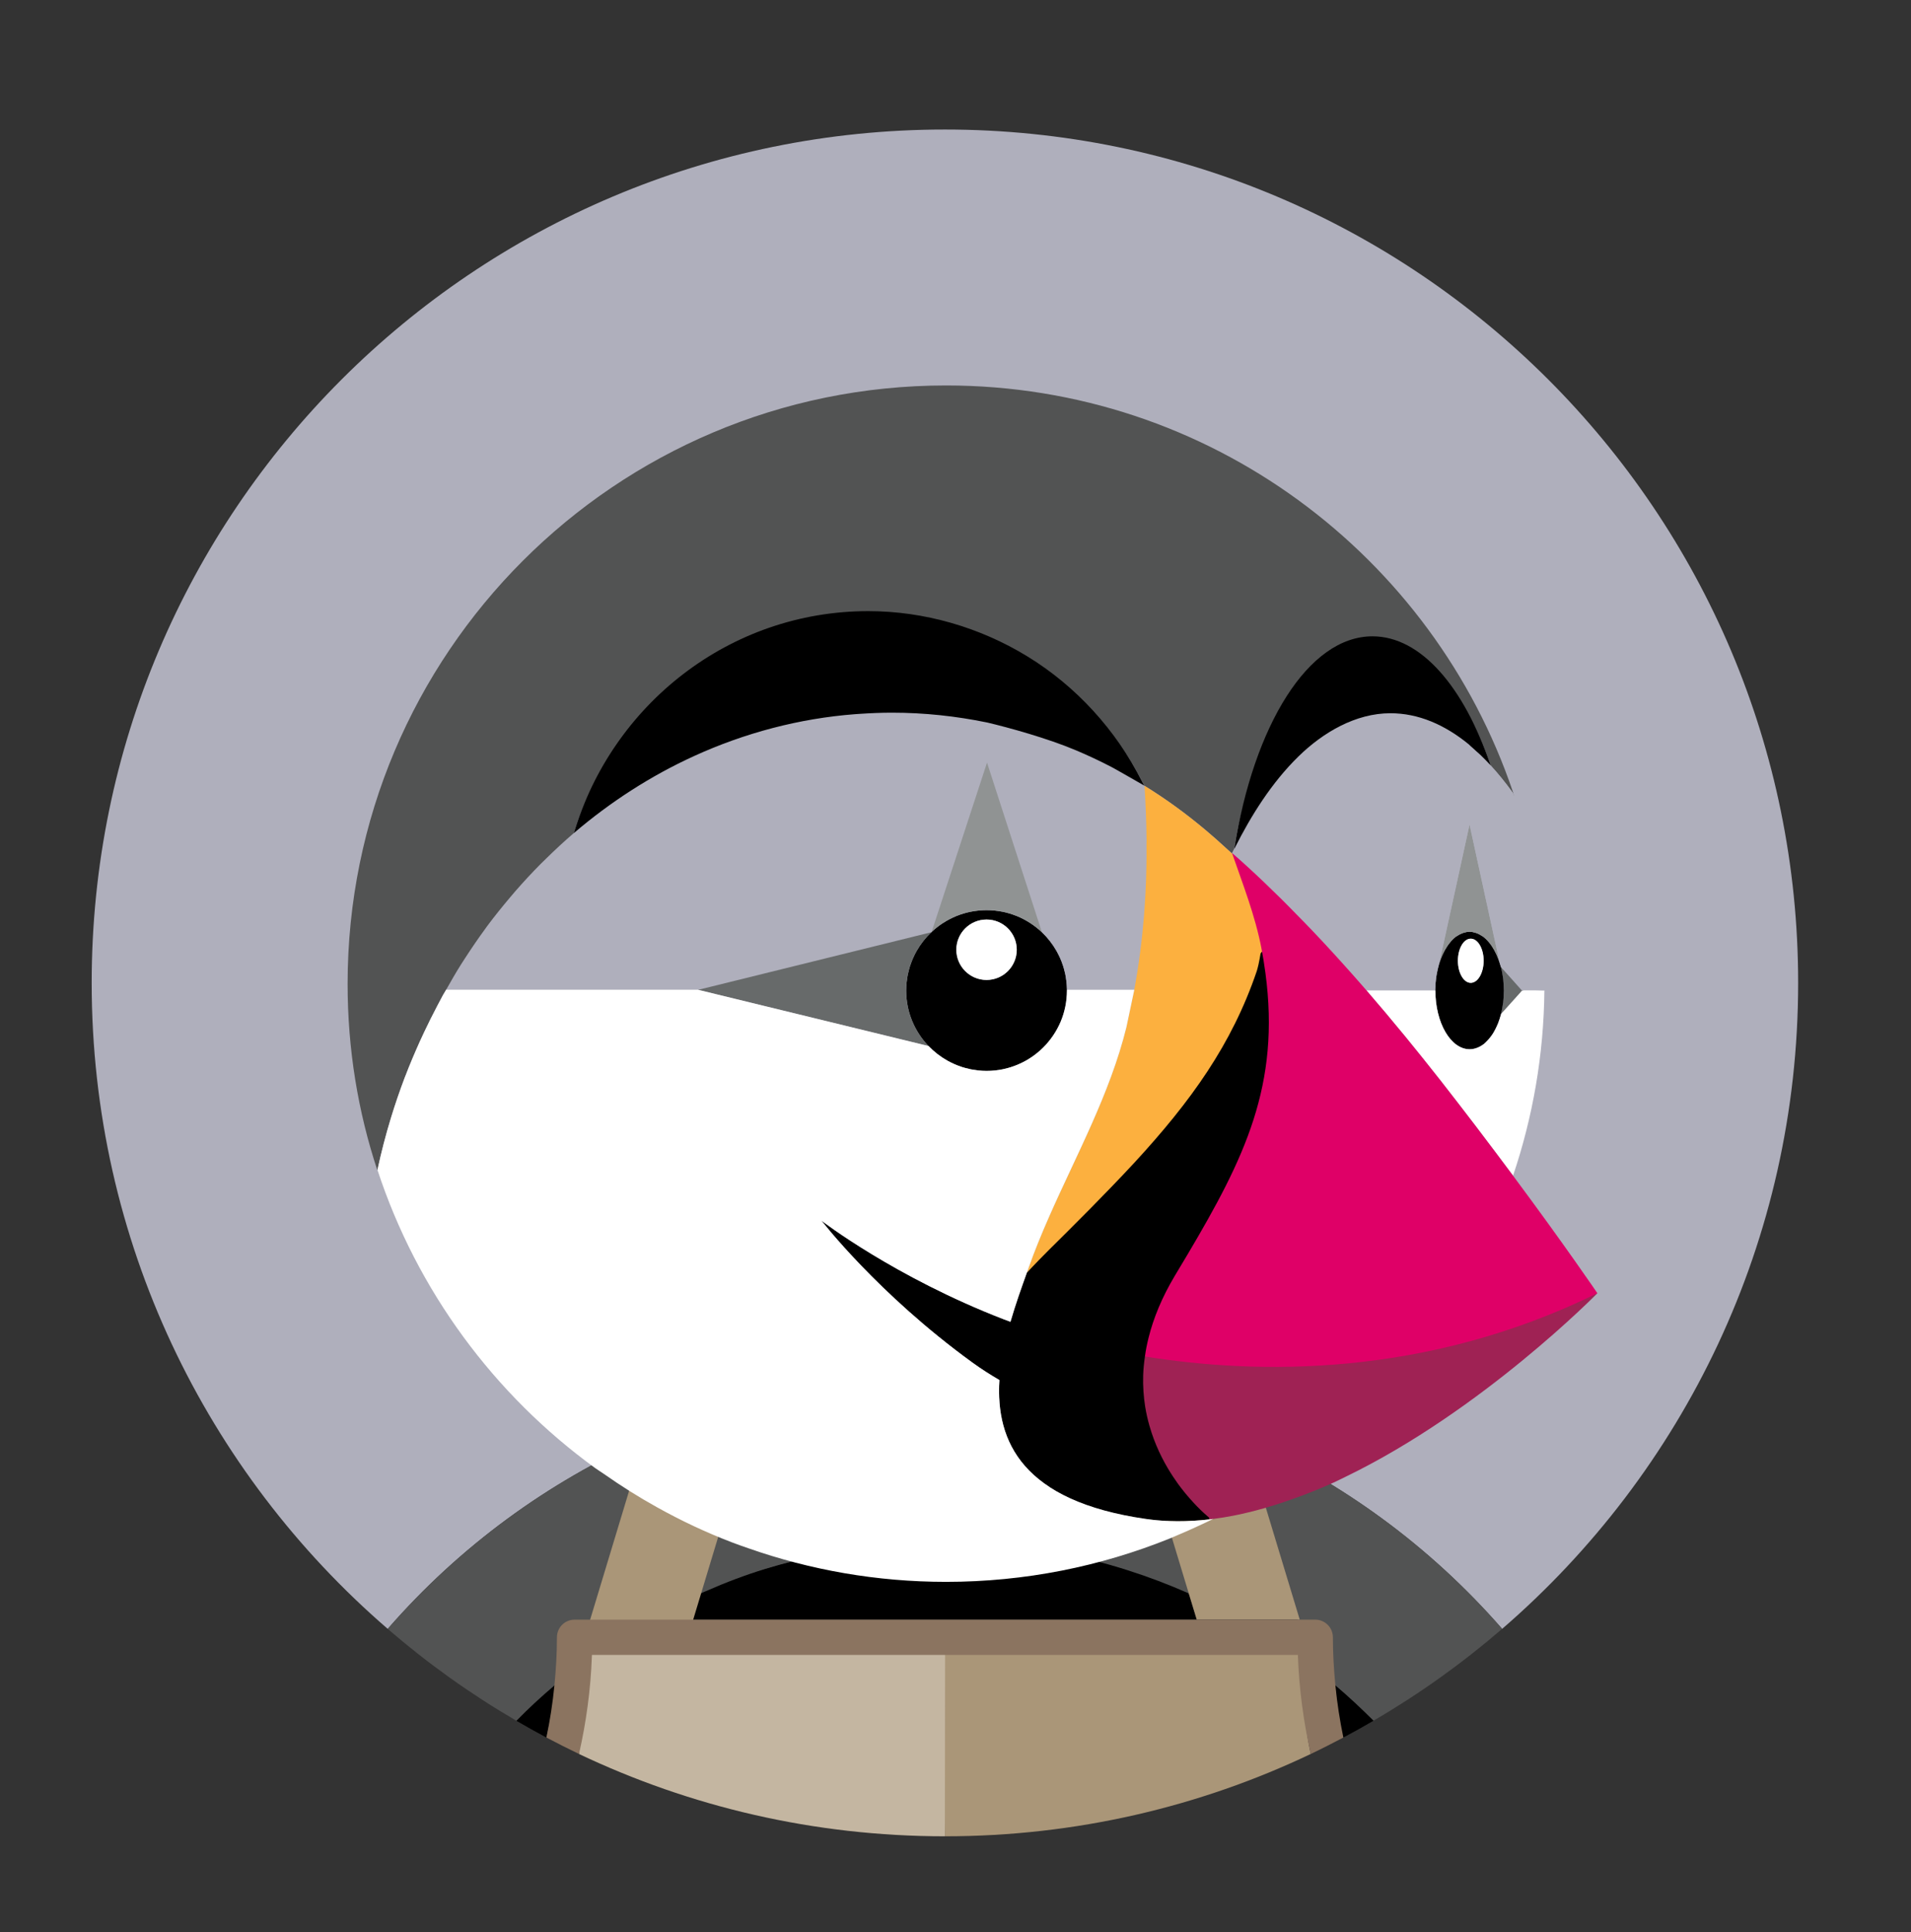 <?xml version="1.0" encoding="utf-8"?>
<!-- Generator: Adobe Illustrator 16.0.0, SVG Export Plug-In . SVG Version: 6.00 Build 0)  -->
<!DOCTYPE svg PUBLIC "-//W3C//DTD SVG 1.1//EN" "http://www.w3.org/Graphics/SVG/1.1/DTD/svg11.dtd">
<svg version="1.1" id="Layer_1" xmlns="http://www.w3.org/2000/svg" xmlns:xlink="http://www.w3.org/1999/xlink" x="0px" y="0px"
	 width="85.631px" height="86.566px" viewBox="0 0 85.631 86.566" enable-background="new 0 0 85.631 86.566" xml:space="preserve">
<rect x="0" y="0" width="85.631" height="86.566" fill="#333333" stroke="none"/>
<g>
	<path fill="#AFAFBC" d="M28.894,64.471c0.61-0.271,1.229-0.523,1.854-0.757c0.705-0.265,1.415-0.514,2.135-0.73
		c0.896-0.271,1.8-0.516,2.717-0.708c1.235-0.265,2.484-0.458,3.743-0.579c-0.705,2.221-1.486,4.428-2.332,6.62
		c0.036,0.424,0.056,0.852,0.067,1.279c1.703-0.333,3.46-0.514,5.262-0.514s3.562,0.181,5.265,0.514
		c0.011-0.428,0.03-0.855,0.067-1.279c-0.846-2.192-1.627-4.399-2.333-6.62c1.26,0.121,2.508,0.314,3.743,0.579
		c0.917,0.192,1.819,0.438,2.717,0.708c0.722,0.217,1.43,0.466,2.135,0.73c0.627,0.233,1.244,0.485,1.855,0.757
		c4.331,1.927,8.281,4.79,11.521,8.504c8.118-7.011,13.264-17.37,13.264-28.94c0-21.115-17.119-38.232-38.234-38.232
		c-21.114,0-38.232,17.118-38.232,38.232c0,11.57,5.146,21.93,13.265,28.94C20.61,69.261,24.561,66.398,28.894,64.471"/>
	<path fill="#525353" d="M55.789,64.471l2.373,8.16l0.673,0.03c0.438,0,0.745,0.117,0.745,0.554c0,0.726,0.037,1.544,0.108,2.257
		c0.591,0.5,1.31,1.067,1.856,1.618c2.052-1.195,3.979-2.573,5.766-4.115C64.07,69.261,60.12,66.398,55.789,64.471"/>
	<path fill="#525353" d="M51.148,64.389l2.785-0.675c-0.705-0.265-1.413-0.514-2.135-0.73c-0.897-0.271-1.8-0.516-2.717-0.708
		c-1.235-0.265-2.483-0.458-3.743-0.579c0.706,2.221,1.487,4.428,2.333,6.62c-0.037,0.424-0.057,0.852-0.067,1.279
		c1.975,0.391,3.917,1.07,5.712,1.861L51.148,64.389"/>
	<path d="M23.137,77.091c0.444,0.259,0.892,0.512,1.347,0.753c0.16-0.768,0.416-1.829,0.492-2.618
		C24.385,75.728,23.683,76.54,23.137,77.091"/>
	<path d="M53.268,71.387c-1.793-0.794-3.688-1.4-5.663-1.791c-1.703-0.333-3.463-0.514-5.265-0.514s-3.559,0.181-5.262,0.514
		c-1.975,0.391-4.035,0.981-5.83,1.775l-0.191,1.189h22.568L53.268,71.387"/>
	<path fill="#525353" d="M24.906,75.452c0.07-0.712,0.121-1.348,0.121-2.075c0-0.437,0.299-0.717,0.736-0.717l0.717-0.024
		l2.414-8.164c-4.333,1.927-8.283,4.79-11.521,8.504c1.785,1.542,3.713,2.92,5.765,4.115c0.545-0.551,1.114-1.078,1.706-1.581"/>
	<path d="M59.979,76.906c0.154,0.776,0.189,0.931,0.216,0.938c0.457-0.241,0.906-0.494,1.35-0.753
		c-0.547-0.551-1.131-1.096-1.725-1.599L59.979,76.906"/>
	<path fill="#AA9678" d="M53.268,71.387l0.357,1.174h4.616l-2.452-8.09c-0.611-0.271-1.229-0.523-1.855-0.757l-2.785,0.675
		L53.268,71.387"/>
	<path fill="#C4B6A1" d="M26.522,74.195c0.023-0.018,0.048-0.033,0.072-0.053h-0.07C26.524,74.16,26.522,74.177,26.522,74.195"/>
	<path fill="#AA9678" d="M58.157,74.142h-0.07c0.024,0.02,0.049,0.035,0.073,0.053C58.16,74.177,58.157,74.16,58.157,74.142"/>
	<path fill="#AA9678" d="M58.078,74.025l-15.771,0.018l0.032,8.225c5.871,0,11.429-1.325,16.396-3.688
		c-0.322-1.427-0.354-2.962-0.408-4.455C58.303,74.107,58.078,74.025,58.078,74.025"/>
	<path fill="#C4B6A1" d="M42.314,74.078c0,0-15.855-0.021-15.88-0.004c-0.052,1.495-0.36,3.269-0.49,4.506
		c4.969,2.362,10.528,3.688,16.395,3.688l0.01-8.163L42.314,74.078"/>
	<path fill="#786453" d="M42.34,73.352h0.002v0.79H42.34V73.352z"/>
	<path fill="#525353" d="M53.288,67.104c-0.115-0.132-0.234-0.273-0.357-0.435C53.054,66.831,53.173,66.972,53.288,67.104"/>
	<path fill="#AA9678" d="M54.168,67.978c0,0,0.002,0.009,0.007,0.026C54.17,67.987,54.168,67.978,54.168,67.978
		s-0.389-0.307-0.88-0.874C53.779,67.672,54.168,67.978,54.168,67.978"/>
	<path fill="#FFFFFF" d="M65.851,33.386v0.002V33.386"/>
	<path fill="#FFFFFF" d="M67.388,44.395c0-0.006,0-0.008,0-0.013C67.388,44.387,67.388,44.389,67.388,44.395"/>
	<path fill="#AFAFBC" d="M67.388,44.383c0-0.003,0-0.008,0-0.01C67.388,44.375,67.388,44.38,67.388,44.383"/>
	<path fill="#676A6A" d="M67.346,43.787c0,0.01,0.005,0.02,0.007,0.029c0,0.007,0.002,0.012,0.002,0.018v0.004
		c0.018,0.145,0.024,0.298,0.028,0.451c0,0.029,0.005,0.056,0.005,0.084c0,0.002,0,0.007,0,0.01c0,0.005,0,0.007,0,0.013
		c0,0.029-0.005,0.057-0.005,0.089c-0.004,0.149-0.011,0.299-0.028,0.443v0.002c0,0.007-0.002,0.014-0.004,0.022
		c0,0.01-0.005,0.021-0.007,0.032c-0.021,0.157-0.049,0.309-0.084,0.453c-0.002,0.001-0.002,0.001-0.002,0.002l0,0l0.006-0.006
		c0-0.002,0-0.005,0-0.008l0,0l1.002-1.046l-1.008-1.057c0,0.002,0,0.002,0,0.003C67.295,43.472,67.323,43.627,67.346,43.787"/>
	<path d="M67.344,44.984c0.002-0.02,0.009-0.038,0.011-0.057c0.018-0.145,0.024-0.294,0.028-0.443c0-0.035,0.005-0.068,0.005-0.102
		c0-0.031-0.005-0.062-0.005-0.094c-0.004-0.153-0.011-0.307-0.028-0.451c-0.002-0.02-0.007-0.033-0.009-0.051
		c-0.022-0.16-0.051-0.314-0.088-0.461c-0.014-0.052-0.031-0.098-0.047-0.147c-0.09-0.3-0.214-0.564-0.359-0.783
		c-0.02-0.029-0.042-0.058-0.06-0.086c-0.042-0.053-0.081-0.106-0.126-0.154c-0.062-0.068-0.128-0.13-0.196-0.184
		c-0.026-0.02-0.055-0.034-0.081-0.05c-0.06-0.039-0.121-0.073-0.184-0.099c-0.028-0.01-0.055-0.021-0.081-0.029
		c-0.091-0.029-0.181-0.048-0.273-0.048c-0.095,0-0.186,0.019-0.275,0.048c-0.027,0.007-0.054,0.019-0.08,0.03
		c-0.063,0.025-0.126,0.059-0.185,0.098c-0.027,0.017-0.056,0.031-0.082,0.05c-0.068,0.053-0.135,0.116-0.196,0.184
		c-0.042,0.048-0.084,0.101-0.124,0.154c-0.02,0.028-0.039,0.057-0.059,0.086c-0.148,0.22-0.271,0.484-0.362,0.784
		c-0.002,0.011-0.007,0.022-0.011,0.036c-0.04,0.137-0.07,0.282-0.098,0.43c-0.009,0.045-0.018,0.089-0.023,0.135
		c-0.024,0.166-0.036,0.34-0.04,0.519c0,0.023-0.002,0.047-0.002,0.072h0.004c0,1.455,0.688,2.637,1.54,2.637
		c0.146,0,0.286-0.039,0.421-0.104c0.022-0.013,0.044-0.022,0.063-0.034c0.056-0.033,0.11-0.067,0.164-0.109
		c0.028-0.023,0.055-0.052,0.083-0.078c0.066-0.063,0.131-0.136,0.192-0.216c0.042-0.055,0.084-0.109,0.123-0.173
		c0.024-0.041,0.049-0.083,0.071-0.126c0.044-0.079,0.083-0.16,0.121-0.25c0.013-0.031,0.026-0.062,0.04-0.094
		c0.046-0.123,0.088-0.252,0.123-0.387C67.295,45.293,67.323,45.141,67.344,44.984L67.344,44.984z M65.903,44.032
		c-0.317,0-0.575-0.444-0.575-0.99c0-0.544,0.258-0.988,0.575-0.988c0.319,0,0.578,0.443,0.578,0.988
		C66.481,43.588,66.223,44.032,65.903,44.032L65.903,44.032z"/>
	<path fill="#FFFFFF" d="M65.903,42.054c-0.317,0-0.575,0.443-0.575,0.988c0,0.546,0.258,0.99,0.575,0.99
		c0.319,0,0.578-0.444,0.578-0.99C66.481,42.498,66.223,42.054,65.903,42.054"/>
	<path fill="#909393" d="M64.487,43.179L64.487,43.179c0.091-0.3,0.214-0.563,0.362-0.784c0.02-0.03,0.039-0.057,0.059-0.086
		c0.04-0.053,0.082-0.106,0.124-0.154c0.062-0.068,0.128-0.13,0.196-0.184c0.026-0.02,0.055-0.034,0.082-0.05
		c0.059-0.041,0.121-0.073,0.185-0.098c0.026-0.011,0.053-0.023,0.08-0.03c0.09-0.029,0.181-0.048,0.275-0.048
		c0.093,0,0.183,0.019,0.273,0.048c0.026,0.007,0.053,0.019,0.081,0.029c0.062,0.026,0.124,0.059,0.184,0.099
		c0.026,0.017,0.055,0.031,0.081,0.05c0.068,0.053,0.135,0.116,0.196,0.184c0.045,0.048,0.084,0.101,0.126,0.154
		c0.018,0.029,0.04,0.056,0.06,0.086c0.146,0.219,0.27,0.483,0.359,0.783v0.001l-1.36-6.236L64.487,43.179L64.487,43.179"/>
	<path d="M47.808,44.325c-0.003-0.126-0.012-0.25-0.024-0.371c0-0.003-0.003-0.004-0.003-0.005
		c-0.013-0.121-0.032-0.239-0.058-0.356c-0.002-0.003-0.004-0.006-0.004-0.008c-0.026-0.116-0.057-0.229-0.093-0.34
		c-0.002-0.002-0.002-0.004-0.004-0.007c-0.035-0.111-0.078-0.219-0.126-0.325c0-0.001-0.002-0.003-0.002-0.006
		c-0.049-0.105-0.102-0.209-0.158-0.31c-0.175-0.306-0.394-0.585-0.646-0.827c-0.322-0.306-0.702-0.554-1.12-0.728
		c-0.003,0-0.007-0.002-0.01-0.003c-0.207-0.083-0.421-0.149-0.645-0.194c-0.005-0.001-0.012-0.001-0.017-0.002
		c-0.225-0.044-0.454-0.067-0.691-0.067c-0.232,0-0.458,0.023-0.679,0.065c-0.008,0.002-0.016,0.002-0.022,0.004
		c-0.22,0.043-0.431,0.106-0.634,0.188c-0.005,0.002-0.012,0.003-0.017,0.006c-0.205,0.084-0.4,0.185-0.585,0.305
		c-0.001,0-0.003,0-0.003,0c-0.187,0.12-0.361,0.258-0.521,0.407l-0.004,0.012l-0.013,0.004c-0.257,0.245-0.478,0.525-0.654,0.835
		c-0.001,0.003-0.004,0.007-0.007,0.011c-0.054,0.093-0.103,0.193-0.146,0.292c-0.006,0.012-0.011,0.021-0.016,0.033
		c-0.041,0.092-0.076,0.189-0.109,0.286c-0.007,0.019-0.015,0.036-0.021,0.056c-0.028,0.091-0.052,0.183-0.073,0.277
		c-0.007,0.026-0.016,0.052-0.021,0.079c-0.02,0.092-0.033,0.186-0.045,0.281c-0.004,0.028-0.01,0.056-0.012,0.085
		c-0.014,0.124-0.021,0.248-0.021,0.375c0,0.238,0.023,0.473,0.068,0.696c0.001,0.004,0.001,0.01,0.002,0.015
		c0.046,0.225,0.111,0.442,0.197,0.649c0.001,0.003,0.002,0.005,0.003,0.009c0.174,0.42,0.425,0.8,0.733,1.122
		c0.245,0.256,0.527,0.476,0.837,0.649c0.001,0.002,0.004,0.002,0.005,0.004c0.097,0.053,0.196,0.103,0.299,0.148
		c0.008,0.004,0.016,0.008,0.025,0.012c0.094,0.042,0.191,0.077,0.289,0.11c0.017,0.005,0.034,0.013,0.051,0.019
		c0.09,0.029,0.185,0.053,0.278,0.072c0.025,0.008,0.05,0.015,0.075,0.021c0.091,0.019,0.185,0.031,0.279,0.044
		c0.028,0.003,0.057,0.01,0.085,0.013c0.123,0.014,0.247,0.021,0.374,0.021c0.498,0,0.972-0.102,1.402-0.284
		c0.215-0.09,0.42-0.201,0.612-0.332c0.384-0.259,0.714-0.59,0.973-0.974c0.129-0.19,0.241-0.395,0.333-0.611
		c0.182-0.431,0.282-0.903,0.282-1.402c0-0.007-0.002-0.016-0.002-0.024C47.808,44.342,47.808,44.335,47.808,44.325L47.808,44.325z
		 M44.207,43.903c-0.747,0-1.354-0.607-1.354-1.354s0.606-1.352,1.354-1.352s1.353,0.605,1.353,1.352S44.954,43.903,44.207,43.903
		L44.207,43.903z"/>
	<path fill="#FFFFFF" d="M44.207,41.197c-0.747,0-1.354,0.605-1.354,1.352s0.606,1.354,1.354,1.354s1.353-0.607,1.353-1.354
		S44.954,41.197,44.207,41.197"/>
	<path fill="#AFAFBC" d="M41.729,41.766L41.729,41.766l0.013-0.004l0.004-0.012l2.481-7.586v-1.776c0-0.014-0.002-0.021-0.002-0.021
		c-1.38-0.283-2.801-0.438-4.254-0.438c-0.486,0-0.968,0.021-1.446,0.053c-0.07,0.005-0.14,0.008-0.209,0.014
		c-2.49,0.189-4.942,0.838-7.213,1.875c-1.947,0.889-3.756,2.06-5.383,3.449l0,0c0,0.001-0.002,0.002-0.002,0.002
		c-0.437,0.371-0.855,0.763-1.264,1.165c-0.077,0.074-0.154,0.148-0.229,0.224c-0.385,0.388-0.756,0.789-1.116,1.201
		c-0.077,0.09-0.155,0.182-0.232,0.272c-0.36,0.427-0.711,0.86-1.046,1.31c-0.028,0.037-0.053,0.076-0.081,0.114
		c-0.318,0.433-0.621,0.877-0.913,1.329c-0.057,0.089-0.116,0.176-0.171,0.264c-0.236,0.375-0.456,0.758-0.673,1.144h11.301
		L41.729,41.766"/>
	<path fill="#AFAFBC" d="M51.27,40.912c0.022-0.295,0.042-0.591,0.058-0.887c0.022-0.401,0.035-0.802,0.042-1.204
		c0.007-0.312,0.007-0.623,0.004-0.935c0-0.09,0.003-0.18,0.003-0.27c-0.009-0.803-0.04-1.607-0.091-2.412
		c-0.002-0.002-0.004-0.003-0.007-0.005c0-0.001-0.002-0.003-0.002-0.005c-0.002-0.002-0.016-0.009-0.026-0.015
		c-0.009-0.005-0.018-0.011-0.035-0.021c-0.147-0.085-0.51-0.293-0.836-0.478c-0.007-0.004-0.014-0.008-0.022-0.012
		c-0.081-0.046-0.161-0.091-0.233-0.132c0-0.001-0.002-0.001-0.002-0.002c-0.064-0.035-0.115-0.064-0.163-0.091
		c-0.009-0.005-0.022-0.012-0.031-0.018c-0.053-0.029-0.095-0.052-0.119-0.064c-0.519-0.27-1.05-0.519-1.589-0.747
		c-1.285-0.543-3.017-1.019-3.991-1.249v1.796l2.459,7.598l0.003,0.007c0.253,0.241,0.472,0.521,0.646,0.827l0,0
		c0.057,0.1,0.109,0.204,0.158,0.31c0,0.003,0.002,0.005,0.002,0.006c0.048,0.106,0.091,0.214,0.126,0.325
		c0.002,0.003,0.002,0.005,0.004,0.007c0.036,0.111,0.066,0.224,0.093,0.34c0,0.002,0.002,0.005,0.004,0.008
		c0.025,0.117,0.045,0.235,0.058,0.356c0,0.001,0.003,0.002,0.003,0.005c0.013,0.121,0.021,0.245,0.024,0.371l0.009,0.02h3.01
		c0.203-1.102,0.347-2.218,0.438-3.338C51.264,40.975,51.268,40.943,51.27,40.912"/>
	<path fill="#FCB03F" d="M55.209,38.225c-0.002,0.003-0.005,0.007-0.007,0.011C55.204,38.233,55.207,38.229,55.209,38.225"/>
	<path fill="#909393" d="M41.746,41.751L41.746,41.751c0.16-0.149,0.335-0.287,0.521-0.407c0,0,0.002,0,0.003,0
		c0.185-0.12,0.38-0.22,0.585-0.305c0.005-0.003,0.012-0.004,0.017-0.006c0.203-0.082,0.414-0.145,0.634-0.188
		c0.007-0.002,0.015-0.002,0.022-0.004c0.221-0.042,0.446-0.065,0.679-0.065c0.237,0,0.467,0.023,0.691,0.067
		c0.005,0.001,0.012,0.001,0.017,0.002c0.224,0.045,0.438,0.111,0.645,0.194c0.003,0.001,0.007,0.003,0.01,0.003
		c0.418,0.173,0.798,0.421,1.12,0.728l-0.003-0.007l-2.459-7.598L41.746,41.751"/>
	<path fill="#676A6A" d="M40.873,45.736c-0.086-0.207-0.151-0.425-0.197-0.649c-0.001-0.005-0.001-0.011-0.002-0.015
		c-0.045-0.224-0.068-0.458-0.068-0.696c0-0.127,0.007-0.251,0.021-0.375c0.002-0.029,0.008-0.057,0.012-0.085
		c0.012-0.095,0.025-0.188,0.045-0.281c0.005-0.027,0.014-0.053,0.021-0.079c0.021-0.094,0.045-0.186,0.073-0.277
		c0.007-0.02,0.014-0.037,0.021-0.056c0.033-0.097,0.068-0.193,0.109-0.286c0.005-0.011,0.01-0.021,0.016-0.033
		c0.044-0.1,0.093-0.199,0.146-0.292c0.003-0.004,0.006-0.008,0.007-0.011c0.177-0.31,0.397-0.59,0.654-0.835l-10.438,2.578h-0.02
		l10.337,2.522c-0.309-0.322-0.56-0.702-0.733-1.122C40.875,45.741,40.874,45.739,40.873,45.736"/>
	<path fill="#AFAFBC" d="M64.355,43.78c0.006-0.046,0.015-0.089,0.023-0.135c0.027-0.148,0.058-0.293,0.098-0.43
		c0.004-0.016,0.007-0.033,0.011-0.05l1.363-6.234l-0.002-3.556c-1.112-0.918-2.303-1.421-3.545-1.421
		c-1.565,0-3.028,0.866-4.12,1.935c-1.197,1.17-2.121,2.642-2.869,4.127c-0.033,0.068-0.068,0.135-0.104,0.203
		c0.231,0.2,0.459,0.402,0.684,0.608c0.51,0.465,1.006,0.943,1.498,1.428c0.229,0.226,0.454,0.456,0.679,0.687
		c0.241,0.243,0.479,0.486,0.713,0.732c0.304,0.318,0.604,0.639,0.901,0.964c0.124,0.135,0.25,0.272,0.373,0.41
		c0.357,0.396,0.715,0.795,1.063,1.197l0.002,0.002c0.06,0.061,0.1,0.105,0.114,0.124h3.072c0-0.025,0.005-0.049,0.005-0.072
		C64.319,44.12,64.331,43.946,64.355,43.78"/>
	<path fill="#AFAFBC" d="M55.211,38.236c0-0.004-0.002-0.007-0.002-0.01c-0.002,0.004-0.005,0.007-0.007,0.011
		c0.002,0.001,0.011,0.011,0.014,0.013C55.216,38.244,55.213,38.24,55.211,38.236"/>
	<path fill="#525353" d="M18.139,48.267c0.009-0.021,0.019-0.044,0.027-0.066c0.198-0.519,0.415-1.027,0.642-1.533
		c0.064-0.142,0.129-0.28,0.195-0.42c0.187-0.397,0.384-0.788,0.587-1.176c0.083-0.157,0.165-0.315,0.25-0.473
		c0.047-0.086,0.102-0.169,0.15-0.255c0.217-0.386,0.438-0.77,0.673-1.144c0.056-0.089,0.114-0.174,0.171-0.264
		c0.292-0.451,0.595-0.896,0.913-1.329c0.028-0.039,0.053-0.077,0.081-0.114c0.334-0.449,0.686-0.883,1.046-1.31
		c0.077-0.091,0.153-0.182,0.232-0.272c0.36-0.412,0.731-0.813,1.116-1.201c0.076-0.076,0.153-0.15,0.229-0.224
		c0.409-0.401,0.828-0.793,1.264-1.165c0,0,0.002-0.002,0.002-0.002c1.718-5.754,7.265-9.29,13.484-9.29
		c2.502,0,4.993,0.721,7.125,2.026c2.188,1.338,3.679,2.646,4.839,4.932c0.005,0.012,0.012,0.023,0.016,0.034
		c0.031,0.058,0.064,0.114,0.093,0.172c0,0.002,0.002,0.003,0.002,0.005c0.003,0.002,0.005,0.003,0.007,0.005
		c0.969,0.596,1.895,1.273,2.772,2.014c0.293,0.248,0.582,0.501,0.864,0.763c0.093,0.086,0.188,0.167,0.28,0.254
		c0.002-0.004,0.005-0.007,0.007-0.011c0-0.002,0.002-0.004,0.002-0.007c0.031-0.065,0.064-0.131,0.095-0.195
		c0.878-5.531,3.661-8.547,6.54-8.547c2.168,0,3.744,1.293,4.936,4.775l0.013,0.038c0,0.001,0.003,0.003,0.003,0.004
		c0.335,0.365,0.664,0.768,0.981,1.208l0,0c0.006,0.008,0.013,0.017,0.018,0.025l0,0l0,0c0.018,0.051,0.033,0.103,0.051,0.153v0
		L67.8,35.498C64.221,24.9,54.196,17.269,42.39,17.269c-14.809,0-26.814,12.005-26.814,26.814c0,2.92,0.467,5.731,1.333,8.346
		c0.001-0.005,0.002-0.009,0.004-0.016c0.17-0.79,0.374-1.572,0.611-2.349C17.708,49.461,17.914,48.861,18.139,48.267"/>
	<path fill="#FFFFFF" d="M68.201,44.381l-0.938,1.045l0,0c0,0.003,0,0.006,0,0.008c-0.037,0.137-0.079,0.265-0.127,0.391
		c-0.014,0.031-0.027,0.062-0.04,0.094c-0.038,0.09-0.077,0.171-0.121,0.25c-0.022,0.043-0.047,0.085-0.071,0.126
		c-0.039,0.063-0.081,0.118-0.123,0.173c-0.062,0.08-0.126,0.152-0.192,0.216c-0.028,0.026-0.055,0.055-0.083,0.078
		c-0.054,0.042-0.108,0.076-0.164,0.109c-0.021,0.012-0.041,0.021-0.063,0.034c-0.135,0.064-0.275,0.104-0.421,0.104
		c-0.852,0-1.54-1.182-1.54-2.637h-3.088c0.003,0,0.003,0.001,0.003,0.002c0.573,0.662,1.136,1.333,1.693,2.011
		c0.005,0.006,0.011,0.015,0.02,0.023c0.541,0.661,1.072,1.326,1.6,1.995c0.026,0.032,0.051,0.065,0.077,0.099
		c0.498,0.638,0.992,1.277,1.482,1.919c0.046,0.062,0.095,0.126,0.143,0.188c0.519,0.68,1.03,1.365,1.54,2.047
		c0.004,0.004,0.006,0.009,0.011,0.016c0.882-2.611,1.376-5.398,1.405-8.299l-0.867-0.034L68.201,44.381"/>
	<path d="M38.315,31.996c0.07-0.006,0.14-0.009,0.209-0.014c0.479-0.032,0.96-0.053,1.446-0.053c1.454,0,2.875,0.155,4.254,0.438
		h0.002c0.975,0.23,2.706,0.706,3.991,1.249c0.539,0.228,1.07,0.477,1.589,0.747c0.024,0.012,0.066,0.035,0.119,0.064
		c0.009,0.005,0.022,0.012,0.031,0.018c0.048,0.027,0.101,0.057,0.163,0.091c0,0.001,0.002,0.001,0.002,0.002
		c0.072,0.041,0.152,0.085,0.233,0.132c0.009,0.004,0.016,0.008,0.022,0.012c0.331,0.188,0.697,0.397,0.836,0.478
		c0.018,0.01,0.026,0.015,0.035,0.021c0.009,0.004,0.024,0.013,0.026,0.015c-0.028-0.058-0.062-0.115-0.093-0.172
		c-0.004-0.011-0.011-0.022-0.016-0.034c-1.16-2.286-2.941-4.247-5.131-5.585c-2.133-1.305-4.623-2.026-7.125-2.026
		c-6.219,0-11.475,4.189-13.192,9.943c1.626-1.389,3.436-2.56,5.383-3.449C33.373,32.834,35.826,32.186,38.315,31.996"/>
	<path fill="#AFAFBC" d="M67.796,35.527L67.796,35.527L67.796,35.527c-0.005-0.008-0.012-0.017-0.018-0.025l0,0
		c-0.317-0.441-0.646-0.843-0.981-1.208c0-0.001-0.003-0.003-0.003-0.004c0,0,0.003,0.003,0.003,0.004
		c-0.003-0.004-0.005-0.007-0.009-0.011c-0.152-0.166-0.307-0.323-0.464-0.473c-0.06-0.057-0.119-0.106-0.179-0.16
		c-0.099-0.089-0.196-0.181-0.295-0.264v3.557l1.36,6.236l0,0c0.016,0.049,0.033,0.093,0.047,0.144l0.943,1.058l0.009-0.01h0.986
		c0.002-0.092,0.007-0.182,0.007-0.273v-0.002c0-2.941-0.483-5.768-1.356-8.416v0C67.829,35.63,67.813,35.578,67.796,35.527"/>
	<path d="M58.184,33.889c1.092-1.069,2.555-1.935,4.12-1.935c1.242,0,2.433,0.503,3.545,1.421c0,0,0.002,0.008,0.002,0.011v0.002
		v-0.002c0.099,0.083,0.196,0.174,0.295,0.264c0.06,0.054,0.119,0.104,0.179,0.16c0.157,0.15,0.312,0.308,0.464,0.473
		c0.004,0.003,0.006,0.007,0.009,0.011c0-0.001-0.003-0.003-0.003-0.004v0l-0.013-0.038c-1.191-3.481-3.112-5.744-5.282-5.744
		c-2.876,0-5.315,3.984-6.193,9.516l0.009-0.008C56.062,36.531,56.986,35.059,58.184,33.889"/>
	<path d="M54.294,67.881c0,0-0.387-0.305-0.878-0.871c-0.117-0.132-0.234-0.275-0.359-0.437c-0.093-0.121-0.186-0.252-0.28-0.389
		C52.715,66.094,52.65,66,52.589,65.9c-0.186-0.293-0.335-0.652-0.499-1.006c-0.189-0.408-0.189-0.682-0.297-1.065
		c-0.077-0.271-0.144-0.558-0.19-0.855c-0.072-0.443-0.107-0.915-0.09-1.409c0.007-0.273,0.035-0.556,0.077-0.843
		c0.037-0.277,0.093-0.56,0.165-0.849c0.219-0.867,0.591-1.791,1.176-2.764c0.002-0.005,0.147-0.333,0.149-0.335
		c0.192-0.32,0.234-0.307,0.415-0.611c2.559-4.318,3.939-7.582,3.265-12.609c-0.051-0.358-0.182-1.162-0.254-1.54
		c-0.038,0.262-0.181,1.094-0.186,1.111c-0.026,0.116-0.095,0.24-0.121,0.318c-1.111,3.288-2.86,5.707-5.377,8.437
		c-0.342,0.373-0.699,0.748-1.065,1.127c-0.613,0.638-1.26,1.288-1.942,1.968c-0.271,0.271-0.55,0.545-0.832,0.827
		c-0.261,0.256-0.583,0.805-0.969,1.211c-0.237,0.663-0.508,1.415-0.736,2.205c-0.104-0.04-0.201-0.075-0.307-0.114
		c-4.889-1.891-8.162-4.418-8.162-4.418s2.519,3.279,6.761,6.358c0.411,0.298,0.816,0.554,1.213,0.785
		c-0.175,2.771,1.047,5.43,6.566,6.222c0.931,0.135,1.886,0.128,2.847,0.02c-0.009-0.026,0.056-0.026,0.051-0.044
		c-0.007-0.016,0.051-0.058,0.051-0.058"/>
	<path fill="#9F2254" d="M51.343,60.751c4.898,0.789,12.147,0.659,19.673-2.863c0.181-0.086,0.38,0.139,0.562,0.049
		c0,0-5.144,5.253-11.285,8.225c-0.182,0.086-0.357,0.179-0.539,0.26c-0.593,0.271-1.197,0.51-1.804,0.726
		c-1.188,0.426-2.391,0.752-3.588,0.902c-0.056,0.007-0.11,0.016-0.166,0.021c-0.009-0.026-0.016-0.051-0.021-0.065
		c-0.005-0.018-0.007-0.026-0.007-0.026s-0.389-0.307-0.88-0.874c-0.115-0.132-0.234-0.273-0.357-0.435
		c-0.095-0.121-0.188-0.251-0.28-0.388c-0.063-0.093-0.128-0.186-0.189-0.285c-0.186-0.295-0.366-0.619-0.529-0.972
		c-0.163-0.354-0.309-0.737-0.426-1.147c-0.077-0.271-0.144-0.558-0.192-0.855c-0.07-0.443-0.105-0.915-0.09-1.412
		c0.009-0.273,0.037-0.553,0.079-0.84L51.343,60.751"/>
	<path fill="#FCB03F" d="M47.834,55.173c0.682-0.68,1.327-1.33,1.94-1.967c0.366-0.38,0.724-0.755,1.065-1.125
		c2.517-2.732,4.362-5.288,5.477-8.577c0.023-0.078,0.051-0.179,0.077-0.295c0.002-0.019,0.009-0.036,0.011-0.054
		c0.026-0.123,0.053-0.259,0.077-0.413c0.011-0.106,0.342-0.321,0.353-0.42c-0.279-1.431-0.922-2.937-1.623-4.086
		c0.002,0.005,0.005,0.009,0.005,0.014c-0.003-0.002-0.012-0.012-0.014-0.013c-0.093-0.086-0.188-0.168-0.28-0.254
		c-0.282-0.261-0.571-0.515-0.864-0.763c-0.878-0.741-1.804-1.418-2.772-2.014c0.051,0.804,0.082,1.608,0.091,2.412
		c0,0.089-0.003,0.179-0.003,0.27c0.003,0.312,0.003,0.623-0.004,0.935c-0.007,0.401-0.02,0.803-0.042,1.204
		c-0.016,0.296-0.035,0.592-0.058,0.887c-0.002,0.031-0.006,0.063-0.006,0.094c-0.091,1.121-0.234,2.236-0.438,3.338l-0.353,1.673
		c-0.739,2.995-2.238,5.71-3.474,8.516c-0.326,0.743-0.638,1.495-0.908,2.263c-0.024,0.068-0.051,0.144-0.078,0.217
		c0.386-0.406,0.727-0.757,0.985-1.013C47.282,55.719,47.561,55.446,47.834,55.173"/>
	<path fill="#525353" d="M31.647,71.279c1.795-0.791,3.456-1.292,5.431-1.683c-0.012-0.428-0.031-0.855-0.067-1.279
		c0.846-2.192,1.627-4.399,2.332-6.62c-1.258,0.121-2.507,0.314-3.743,0.579c-0.917,0.192-1.821,0.438-2.717,0.708
		c-0.72,0.217-1.43,0.466-2.135,0.73l2.787,0.675l-2.243,7.038L31.647,71.279"/>
	<path fill="#DF0067" d="M66.104,50.42c-0.49-0.642-0.984-1.281-1.482-1.919c-0.026-0.033-0.051-0.066-0.077-0.099
		c-0.527-0.669-1.059-1.334-1.6-1.995c-0.009-0.009-0.015-0.018-0.02-0.023c-0.558-0.678-1.12-1.349-1.693-2.011
		c-0.035-0.044-0.073-0.085-0.11-0.128c-0.349-0.402-0.706-0.801-1.063-1.197c-0.123-0.138-0.249-0.275-0.373-0.41
		c-0.297-0.325-0.598-0.646-0.901-0.964c-0.234-0.246-0.472-0.489-0.713-0.732c-0.225-0.23-0.449-0.46-0.679-0.687
		c-0.492-0.485-0.988-0.963-1.498-1.428c-0.225-0.206-0.452-0.408-0.684-0.608c0,0.003-0.002,0.005-0.002,0.007
		c0.482,1.393,1.036,2.802,1.314,4.256c0.072,0.377,0.13,0.744,0.179,1.104c0.675,5.026-0.936,8.309-3.494,12.625
		c-0.183,0.309-0.37,0.624-0.564,0.943c-0.584,0.978-0.957,1.899-1.175,2.768c-0.073,0.289-0.128,0.571-0.166,0.85
		c5.016,0.808,12.559,0.957,20.275-2.834c0,0-1.513-2.224-3.791-5.282c-0.51-0.682-1.021-1.367-1.54-2.047
		C66.199,50.546,66.15,50.481,66.104,50.42"/>
	<path fill="#AA9678" d="M31.024,72.686l2.509-8.297l-2.787-0.675c-0.625,0.233-1.243,0.485-1.854,0.757l-2.485,8.215l2.774,0.044
		L31.024,72.686"/>
	<path fill="#FFFFFF" d="M32.789,69.096c0.245,0.095,0.493,0.181,0.742,0.267c2.773,0.973,5.752,1.506,8.859,1.506
		c3.542,0,6.92-0.692,10.014-1.938c0.163-0.066,0.324-0.139,0.485-0.207c0.265-0.112,0.525-0.228,0.785-0.349
		c0.229-0.105,0.461-0.214,0.688-0.326c-0.056,0.007-0.11,0.016-0.166,0.021c-0.961,0.108-1.916,0.115-2.847-0.02
		c-5.52-0.792-6.741-3.451-6.566-6.222c-0.396-0.231-0.802-0.487-1.213-0.785c-4.243-3.079-6.761-6.358-6.761-6.358
		s3.273,2.527,8.162,4.418c0.105,0.039,0.203,0.074,0.307,0.114c0.229-0.79,0.499-1.542,0.736-2.205
		c0.027-0.073,0.054-0.148,0.078-0.217c0.271-0.768,0.582-1.52,0.908-2.263c1.235-2.806,2.734-5.521,3.474-8.516l0.353-1.673H47.81
		v0.001c0,0.001,0,0.003,0,0.006h-0.002c0,0.009,0.002,0.018,0.002,0.024c0,0.499-0.101,0.972-0.282,1.402
		c-0.092,0.217-0.204,0.421-0.333,0.611c-0.259,0.384-0.589,0.715-0.973,0.974c-0.192,0.131-0.397,0.242-0.612,0.332
		c-0.431,0.183-0.904,0.284-1.402,0.284c-0.127,0-0.251-0.007-0.374-0.021c-0.028-0.003-0.057-0.01-0.085-0.013
		c-0.095-0.013-0.188-0.025-0.279-0.044c-0.025-0.006-0.05-0.013-0.075-0.021c-0.094-0.02-0.188-0.043-0.278-0.072
		c-0.017-0.007-0.034-0.014-0.051-0.019c-0.098-0.033-0.195-0.068-0.289-0.11c-0.01-0.004-0.018-0.008-0.025-0.012
		c-0.103-0.046-0.202-0.096-0.299-0.148l-0.005-0.004c-0.31-0.174-0.592-0.394-0.837-0.649l-10.337-2.522H19.991
		c-0.048,0.086-0.103,0.169-0.15,0.255c-0.086,0.157-0.167,0.316-0.25,0.473c-0.204,0.388-0.401,0.778-0.587,1.176
		c-0.065,0.14-0.131,0.278-0.195,0.42c-0.227,0.506-0.443,1.015-0.642,1.533c-0.009,0.022-0.019,0.045-0.027,0.066
		c-0.225,0.594-0.431,1.193-0.616,1.798c-0.238,0.776-0.441,1.559-0.611,2.349c1.776,5.416,5.232,10.072,9.749,13.354
		c0.131,0.095,0.271,0.179,0.403,0.271c0.764,0.536,1.553,1.035,2.373,1.489C30.511,68.124,31.629,68.653,32.789,69.096"/>
	<path fill="#8B7460" d="M59.838,75.51c-0.068-0.712-0.112-1.432-0.112-2.157c0-0.437-0.354-0.791-0.789-0.791h-33.19
		c-0.437,0-0.791,0.354-0.791,0.791c0,0.726-0.043,1.445-0.113,2.157c-0.077,0.787-0.198,1.566-0.358,2.334
		c0.481,0.253,0.967,0.5,1.46,0.736c0.324-1.427,0.524-2.892,0.577-4.385c0-0.018,0.002-0.035,0.002-0.053h31.633
		c0,0.018,0.003,0.035,0.003,0.053c0.053,1.493,0.253,2.958,0.575,4.385c0.496-0.236,0.979-0.483,1.46-0.736
		C60.037,77.076,59.915,76.297,59.838,75.51"/>
</g>
</svg>
